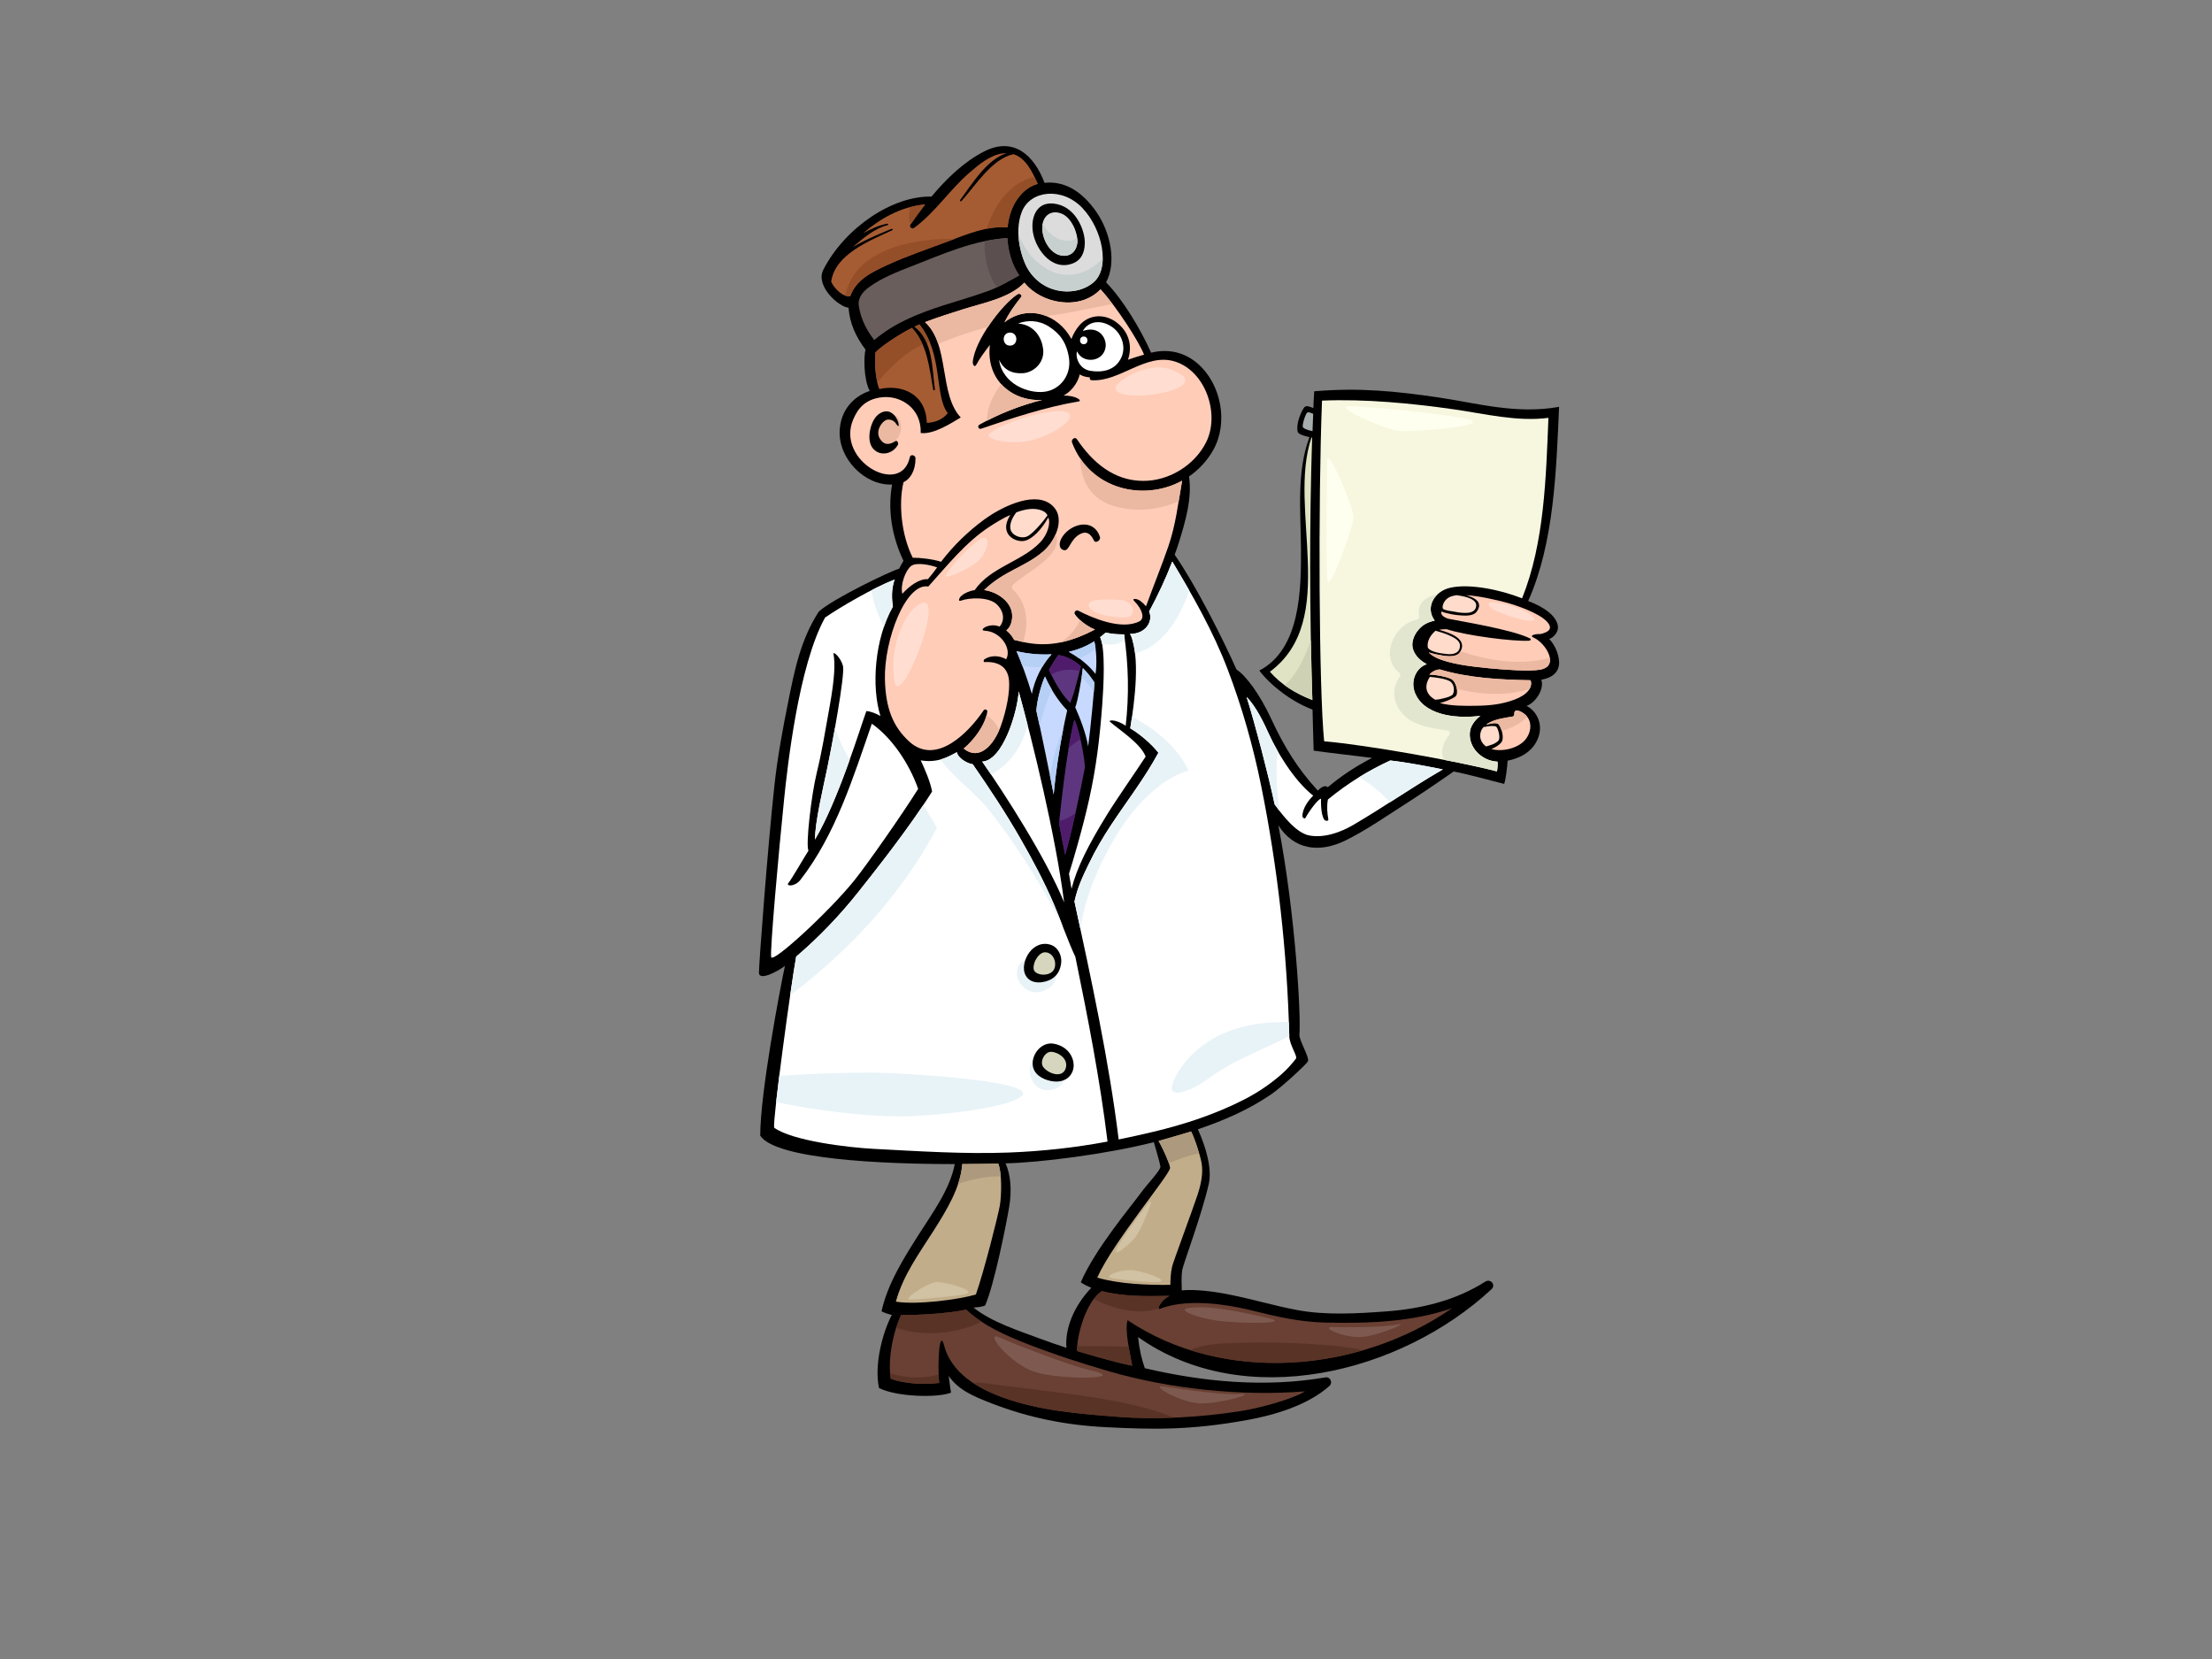 <?xml version="1.0" encoding="utf-8"?>
<!-- Generator: Adobe Illustrator 17.0.0, SVG Export Plug-In . SVG Version: 6.00 Build 0)  -->
<!DOCTYPE svg PUBLIC "-//W3C//DTD SVG 1.1//EN" "http://www.w3.org/Graphics/SVG/1.1/DTD/svg11.dtd">
<svg version="1.1" id="Layer_1" xmlns="http://www.w3.org/2000/svg" xmlns:xlink="http://www.w3.org/1999/xlink" x="0px" y="0px"
	 width="800px" height="600px" viewBox="0 0 800 600" enable-background="new 0 0 800 600" xml:space="preserve">
<rect x="0" y="0" width="800" height="600" fill="#808080" stroke="none"/>
<g>
	<path d="M283.874,349.33c-1.921,9.151-8.928,46.017-8.928,61.402c5.634,8.534,44.003,10.283,70.369,10.277
		c-1.826,9.292-8.116,17.719-13.074,25.528c-5.326,8.381-11.316,17.897-13.418,27.728c1.217,0.612,2.588,1.064,3.721,1.282
		c-3.266,6.184-6.465,17.913-4.638,26.444c6.251,3.2,21.026,3.657,26.053,1.676c-0.289-1.469-0.624-4.558-0.844-6.039
		c3.432,4.972,8.614,7.259,15.54,9.935c13.521,5.227,26.963,7.888,41.37,8.598c16.604,0.812,30.011,1.219,51.036-2.588
		c9.936-1.801,21.944-5.359,29.738-12.313c1.316-1.171,0.347-3.415-1.447-3.108c-21.681,3.706-43.798,1.712-65.312-3.319
		c-1.138-3.312-1.967-6.642-2.437-11.272c38.41,27.249,94.965,13.215,127.808-17.285c1.718-1.592-0.353-3.97-2.253-2.751
		c-10.654,6.811-23.177,9.819-35.682,10.749c-10.5,0.78-21.988,1.482-32.4-0.489c-8.722-1.653-15.633-3.827-24.567-5.612
		c-5.332-1.067-12.19-1.982-17.112-1.487c0-0.024,0.013-0.044,0.013-0.067c-0.01-2.295-0.27-4.389,0.19-7.434
		c0.277-1.834,7.135-20.123,9.579-31.051c1.233-5.516-1.049-13.284-3.95-19.717c9.257-3.113,18.235-7.012,26.348-12.52
		c4.081-2.774,12.605-10.743,13.423-11.975c0.818-1.235-3.232-7.756-3.048-9.749c0.611-6.551-1.373-43.27-7.611-75.675
		c5.563,8.716,14.655,10.253,24.486,5.363c7.059-3.512,13.509-7.983,20.125-12.224c6.426-4.122,11.874-7.784,18.793-12.612
		c5.452,1.027,12.858,3.156,18.258,4.477c0.559-1.33,1.137-6.337,1.257-8.395c3.218-0.626,9.165-2.519,11.23-8.774
		c1.522-4.612-0.752-9.231-4.392-11.027c3.444-1.25,6.499-6.26,5.348-9.474c3.543-0.587,6.837-2.587,6.395-6.912
		c-0.296-2.926-1.638-5.843-3.534-7.819c1.557-0.503,3.254-2.498,3.161-4.26c-0.202-3.789-4.658-7.17-10.778-9.477
		c9.417-20.995,10.167-47.532,11.178-70.224c-15.459,2.812-30.009-1.397-43.696-3.409c-15.059-2.212-28.552-3.618-44.859-2.212
		c-0.17,2.129-0.253,4.867-0.304,6.078c-0.646-0.27-1.301-0.529-2.007-0.665c-0.631-0.122-1.124,0.086-1.46,0.611
		c-1.259,1.945-2.865,6.001-2.201,8.626c0.277,1.093,3.417,1.718,4.251,1.912c-4.741,12.615-3.156,27.035-3.074,40.206
		c0.087,14.521-0.058,36.447-15.061,44.231c4.16,5.495,11.723,11.284,19.241,14.118c0.147,4.432,0.227,10.409,0.411,14.84
		c3.473,0.563,14.624,1.783,21.14,2.634c-5.962,3.03-11.417,6.702-16.038,10.611c-0.978-1.008-2.655,0.181-3.606,1.21
		c-7.218-7.82-12.155-15.821-16.726-25.698c-4.357-9.413-9.287-15.854-12.685-18.119c-4.99-11.149-14.332-29.84-22.351-41.494
		c0.519-1.457,1.051-2.911,1.507-4.385c2.286-7.373,4.874-16.039,3.675-23.917c3.457-2.379,6.494-5.55,8.765-9.572
		c5.526-9.79,2.919-23.777-5.562-31.184c-4.782-4.179-10.667-5.526-16.862-4.005c-0.013,0.003-0.027,0.006-0.04,0.009
		c-3.964-8.879-10.365-19.392-16.299-25.448c3.844-7.084,1.671-18.017-3.51-25.48c-5.421-7.815-11.886-11.263-18.739-10.512
		c-3.822-10.081-11.219-16.738-21.792-11.378c-7.175,3.635-13.602,9.761-19.09,16.347c-14.096-0.325-31.322,11.253-39.1,26.413
		c-3.046,5.943,5.565,13.497,9.094,13.782c0.411,5.451,2.487,10.344,6.143,15.165c-0.612,2.185-0.771,10.671,1.521,14.93
		c-5.941,1.982-10.513,7.007-10.87,14.326c-0.497,10.151,9.042,19.954,18.958,19.527c-1.706,9.594,0.083,19.069,4.12,27.609
		c-0.544,0.879-1.081,1.828-1.583,2.849c-2.72,0.62-24.312,11.038-29.057,15.522c-6.705,10.359-8.835,21.632-11.054,32.625
		c-2.029,10.059-3.891,20.147-4.998,30.353c-2.461,22.699-5.58,64.367-5.58,67.581C274.485,354.988,281.568,351.168,283.874,349.33z
		 M363.683,420.741c12.267-0.255,36.875-3.361,53.614-7.668c0.468,1.666,2.194,7.405,2.378,8.784
		c0.184,1.383-4.371,5.829-7.314,9.901c-2.941,4.076-16.37,20.018-21.478,31.995c1.066,0.762,2.283,1.371,3.807,1.982
		c-6.396,6.703-9.598,14.927-8.993,21.726c-3.229-1.06-6.451-2.155-9.641-3.35c-7.452-2.8-17.378-5.918-23.958-11.202
		c1.459-0.168,2.83-0.168,4.201-0.777c3.347-7.661,7.719-29.865,8.684-35.648C365.949,430.703,365.59,425.055,363.683,420.741z"/>
	<path fill="#E0E3C4" d="M459.274,242.949c4.248,4.827,9.466,7.932,15.363,10.24c-1.008-31.619-1.091-63.273-0.083-94.891
		c-0.083-0.015-0.16-0.036-0.243-0.055C465.515,184.142,484.634,224.062,459.274,242.949z"/>
	<path fill="#CFD1B5" d="M469.888,241.117c1.73-3.077,3.14-6.319,4.219-9.662c0.132,7.246,0.299,14.492,0.531,21.734
		c-3.639-1.425-7.017-3.156-10.071-5.406C466.775,246.021,468.568,243.459,469.888,241.117z"/>
	<path fill="#A6ADAD" d="M472.802,149.209c-0.632,0.345-1.96,4.544-1.611,5.245c0.35,0.7,2.169,1.189,3.5,1.469
		c0.062-1.758,0.173-4.526,0.243-6.281C474.439,149.572,473.43,148.859,472.802,149.209z"/>
	<path fill="#FFCCB8" d="M348.529,270.726c6.094,4.874,11.257-2.129,13.407-8.075c2.145-5.947,3.372-12.674,2.981-16.648
		c-0.498-5.123-4.204-6.814-8.848-6.551c-0.467,0.027-0.369-0.798-0.028-1.017c2.379-1.553,5.433-1.379,7.858-0.007
		c2.151-3.961-2.115-10.055-7.68-10.304c-2.661-0.119,1.601-3.106,5.296-1.496c1.484-1.61,2.095-4.804-0.802-7.852
		c-2.894-3.049-10.128-2.668-13.249-1.525c-1.008,0.366-0.675-1.015,0.313-1.823c1.392-1.14,3.03-1.763,4.736-2.019
		c5.768-8.346,17.07-10.285,23.743-17.333c2.742-2.897,3.808-7.161,2.855-8.909c-2.4,4.336-5.75,7.842-8.645,8.451
		c-1.936,0.406-5.176-0.609-6.244-3.199c-0.875-2.123,0.049-4.207,1.125-6.193c-2.886,1.331-5.565,3.011-7.502,4.28
		c-8.615,5.63-15.267,14.034-22.112,21.614c-8.223-1.42-15.999,19.453-15.692,33.47c0.236,10.821,3.088,17.293,8.65,22.474
		c9.978,9.29,22.02-3.659,27.058-11.161c0.391-0.587,1.416-0.27,1.322,0.464C356.436,262.189,352.179,267.7,348.529,270.726z"/>
	<path fill="#FFFFFF" d="M407.123,262.46c1.278-11.233,1.02-21.838-0.571-33.048c-2.127,0.053-4.428-0.123-6.693-0.603
		c-0.636,0.592-1.312,1.095-1.979,1.617c1.989,4.346,1.245,17.9,0.769,24.305c-0.915,12.249-2.133,22.547-4.755,34.38
		c-2.431,10.972-6.214,23.51-7.277,26.874c0.253,1.17,0.657,4.302,0.91,5.473c1.982-7.771,6.096-15.845,12.717-26.617
		c3.81-6.196,10.13-15.122,14.097-21.22c-1.909-4.916-9.956-9.902-12.949-12.645C400.864,260.491,403.221,259.91,407.123,262.46z"/>
	<path fill="#C7D9FF" d="M380.325,236.634c-4.182,0.24-8.464-0.157-12.671-1.106c1.596,3.66,4.079,10.38,5.523,15.449
		C374.21,245.731,376.88,240.307,380.325,236.634z"/>
	<path fill="#C7D9FF" d="M374.81,257.037c1.445,6.224,5.273,24.972,6.265,30.294c0.817-9.14,2.646-20.717,4.899-30.417
		c-3.362-3.449-6.214-8.125-8.043-12.24C376.865,246.809,375.04,252.946,374.81,257.037z"/>
	<path fill="#5E3680" d="M379.358,242.343c2.112,4.294,4.327,8.524,7.711,11.875c0.491-1.416,1.088-2.824,1.47-4.219
		c0.815-2.981,1.635-6.026,2.373-9.025c-2.232-1.997-4.828-3.506-7.846-4.026c-0.11-0.019-0.191-0.067-0.274-0.107
		C381.507,238.622,380.387,240.448,379.358,242.343z"/>
	<path fill="#C7D9FF" d="M388.873,255.819c1.703,3.786,3.835,9.271,4.677,14.087c0.824-5.797,2.261-21.184,2.275-23.043
		c-1.204-1.878-2.613-3.682-4.216-5.248C391.364,244.675,389.669,254.184,388.873,255.819z"/>
	<path fill="#C7D9FF" d="M396.211,243.763c0.578-3.74,0.305-8.685-0.445-11.844c-2.868,1.835-5.976,3.064-9.204,3.836
		C390.145,237.657,393.816,240.611,396.211,243.763z"/>
	<path fill="#B5CFF5" d="M369.783,240.857c-0.768-2.05-1.514-3.918-2.13-5.329c4.207,0.949,8.489,1.346,12.671,1.106
		c-1.244,1.328-2.381,2.886-3.381,4.578C374.54,241.317,372.149,241.186,369.783,240.857z"/>
	<path fill="#B5CFF5" d="M376.049,262.663c-0.489-2.287-0.922-4.266-1.239-5.625c0.23-4.091,2.055-10.228,3.12-12.363
		c0.664,1.491,1.5,3.055,2.41,4.61C378.601,253.649,376.969,258.032,376.049,262.663z"/>
	<path fill="#B5CFF5" d="M384.601,263.332c-1.61,8.109-2.883,16.804-3.527,23.999c-0.273-1.46-0.764-3.949-1.354-6.891
		C380.76,274.578,382.323,268.876,384.601,263.332z"/>
	<path fill="#B5CFF5" d="M391.181,244.952c0.207-1.37,0.366-2.562,0.428-3.337c1.602,1.565,3.012,3.37,4.216,5.248
		c-0.003,0.455-0.093,1.734-0.239,3.476C394.429,248.318,392.936,246.507,391.181,244.952z"/>
	<path fill="#B5CFF5" d="M390.356,238.151c-1.235-0.906-2.52-1.721-3.793-2.395c3.228-0.772,6.336-2.001,9.204-3.836
		c0.187,0.786,0.344,1.684,0.467,2.646C394.623,235.992,392.55,237.187,390.356,238.151z"/>
	<path fill="#5E3680" d="M392.404,277.429c-0.698-7.949-2.929-15.243-3.81-17.215c-2.963,11.063-5.228,34.634-5.589,37.471
		c0.715,3.819,1.435,7.637,2.204,11.447C387.222,302.871,391.032,284.743,392.404,277.429z"/>
	<path fill="#4F1C6B" d="M380.166,243.941c-0.267-0.532-0.546-1.06-0.808-1.598c1.029-1.894,2.149-3.721,3.435-5.501
		c0.083,0.04,0.165,0.087,0.274,0.107c3.018,0.52,5.614,2.029,7.846,4.026c-0.139,0.565-0.289,1.132-0.434,1.697
		C386.934,241.75,383.297,242.26,380.166,243.941z"/>
	<path fill="#4F1C6B" d="M386.472,270.646c0.648-3.925,1.362-7.591,2.123-10.431c0.482,1.078,1.367,3.753,2.183,7.25
		C389.228,268.234,387.787,269.328,386.472,270.646z"/>
	<path fill="#4F1C6B" d="M388.953,294.098c-1.348,6.079-2.757,11.975-3.743,15.034c-0.769-3.81-1.49-7.628-2.204-11.447
		c0.021-0.176,0.055-0.455,0.092-0.784C385.173,296.393,387.143,295.444,388.953,294.098z"/>
	<path fill="#FFFFFF" d="M368.423,250.042c-0.394,7.124-5.572,24.951-13.192,25.405c8.077,11.58,23.005,34.738,29.631,50.905
		C381.742,301.958,373.36,267.832,368.423,250.042z"/>
	<path fill="#FFDBCC" d="M378.833,186.389c-0.314-0.654-0.832-1.204-1.623-1.576c-2.791-1.327-6.273-0.772-9.656,0.492
		c-0.943,1.239-2.572,3.759-2.117,6.047c0.458,2.286,3.881,3.7,6.131,2.61C373.817,192.875,377.824,187.895,378.833,186.389z"/>
	<path fill="#FFCCB8" d="M326.341,214.756c2.668-3.005,6.371-5.537,9.237-5.276c1.072-1.218,2.477-3.04,3.353-4.265
		c-2.029-0.784-7.473-2.053-9.45-0.495C327.509,206.283,325.524,211.462,326.341,214.756z"/>
	<path fill="#695E5C" d="M310.592,110.605c0.76,5.335,3.506,9.752,5.608,12.375c7.152-6.121,15.747-9.546,24.75-12.456
		c5.482-1.771,11.035-3.313,16.451-5.298c4.01-1.465,7.529-3.633,11.22-5.614c-0.004-0.004-0.009-0.01-0.012-0.016
		c-2.535-3.777-4.036-8.621-4.28-13.497c-12.09,0.729-23.405,5.792-34.622,10.185c-5.365,2.101-10.798,4.164-15.466,7.612
		C312.254,105.363,310.16,107.575,310.592,110.605z"/>
	<path fill="#5C4F4F" d="M356.104,87.25c2.707-0.566,5.443-0.984,8.226-1.152c0.243,4.875,1.745,9.72,4.28,13.497
		c0.003,0.006,0.007,0.012,0.012,0.016c-2.682,1.439-5.277,2.971-8.031,4.266C357.201,99.371,355.947,92.929,356.104,87.25z"/>
	<path fill="#A65C33" d="M337.506,140.942c-1.362-7.63-2.108-16.511-7.702-22.347c-5.328,2.693-11.284,6.845-13.177,8.853
		c-0.551,4.947,0.449,11.233,1.386,13.269c8.203-1.849,16.887,1.774,17.189,12.24c2.966-0.147,5.704-1.214,7.578-3.525
		c-4.916-6.374-1.567-21.304-10.259-32.108c-0.566,0.236-1.164,0.519-1.761,0.803c6.648,5.022,6.334,15.191,7.372,22.673
		C338.191,141.202,337.58,141.357,337.506,140.942z"/>
	<path fill="#A65C33" d="M366.476,55.751c-7.917,1.846-13.679,11.393-18.767,16.986c-0.234,0.259-0.697-0.105-0.483-0.388
		c4.054-5.39,9.594-14.721,16.853-16.957c-0.418-0.005-0.852,0.02-1.306,0.074c-4.653,0.557-8.875,4.14-12.281,7.095
		c-7.1,6.164-12.329,14.341-19.941,19.893c-0.701,0.517-1.816-0.418-1.299-1.18c1.632-2.401,3.414-4.88,5.329-7.332
		c-8.758,0.728-16.514,5.311-22.446,10.424c2.803-1.604,5.777-2.861,8.73-3.481c0.351-0.073,0.498,0.457,0.142,0.544
		c-4.766,1.183-8.879,4.79-12.585,7.908c5.381-3.11,11.37-5.436,14.02-6.571c0.328-0.141,0.612,0.334,0.277,0.489
		c-8.229,3.816-20.717,8.676-22.115,18.632c1.255,2.763,4.486,5.682,6.9,5.224c2.213-6.054,7.726-8.653,13.381-11.265
		c7.296-3.371,15.009-5.918,22.522-8.756c6.241-2.36,13.998-5.544,21.002-4.85c0.396-4.212,1.8-8.24,4.416-11.397
		c1.936-2.328,4.149-3.69,6.469-4.331C373.352,62.106,370.989,57.106,366.476,55.751z"/>
	<path fill="#944F29" d="M335.141,123.96c-0.97-2.276-2.345-4.296-4.38-5.833c0.597-0.285,1.195-0.568,1.761-0.803
		c1.585,1.97,2.762,4.078,3.669,6.245C335.836,123.691,335.487,123.823,335.141,123.96z"/>
	<path fill="#944F29" d="M317.3,138.373c-0.637-2.861-1.079-7.258-0.673-10.925c1.893-2.007,7.849-6.159,13.177-8.853
		c1.682,1.757,2.895,3.811,3.85,6.001C327.3,127.534,321.888,132.824,317.3,138.373z"/>
	<path fill="#944F29" d="M374.116,63.956c0.412,0.855,0.809,1.715,1.178,2.557c-2.32,0.642-4.533,2.004-6.469,4.331
		c-2.616,3.156-4.02,7.185-4.416,11.397c-2.474-0.246-5.037,0.007-7.599,0.523C359.604,74.029,365.373,65.933,374.116,63.956z"/>
	<path fill="#944F29" d="M345.265,86.387c-0.627,0.239-1.257,0.476-1.857,0.704c-7.513,2.839-15.225,5.385-22.522,8.756
		c-5.655,2.612-11.168,5.21-13.381,11.265c-0.563,0.107-1.171,0.016-1.786-0.199C308.685,90.789,329.263,86.023,345.265,86.387z"/>
	<path fill="#944F29" d="M329.175,74.923c1.754-0.468,3.552-0.824,5.406-0.98c-1.838,2.357-3.547,4.732-5.127,7.046
		C328.405,79.792,328.692,77.088,329.175,74.923z"/>
	<path fill="#DCDCDC" d="M391.491,75.262c-7.314-7.767-18.897-6.465-21.94,1.337c-3.046,7.803,0.139,17.406,2.327,20.918
		c6.058,9.723,18.409,9.616,23.962,4.269C401.393,96.439,398.802,83.031,391.491,75.262z"/>
	<path fill="#C7CFCF" d="M376.499,95.889c7.948,5.892,16.21,3.93,22.316-2.356c-0.053,3.365-0.981,6.333-2.974,8.252
		c-5.553,5.347-17.904,5.454-23.962-4.269c-1.478-2.369-3.398-7.51-3.564-13C369.984,89.041,372.775,93.128,376.499,95.889z"/>
	<path fill="#FFCCB8" d="M427.522,173.86c-14.047,7.671-33.416,3.132-39.81-13.832c-0.394-1.051,1.051-2.243,1.776-1.17
		c5.642,8.405,13.407,15.05,23.977,15.067c9.33,0.012,18.528-5.621,22.714-13.917c5.126-10.141-0.077-25.725-11.222-29.249
		c-10.532-3.334-19.975,7.464-30.2,6.749c-0.553-0.039-0.757-0.596-0.553-1.011c-1.039-0.104-2.563-0.298-3.699-1.109
		c-0.692,3.249-3.343,6.438-5.872,7.667c4.724,0,6.853,1.905,5.486,2.132c-11.884,1.982-24.042,6.004-35.261,9.859
		c-0.99,0.34-1.487-0.977-0.609-1.47c6.96-3.924,14.738-6.955,22.682-8.939c-10.122,0.703-20.48-6.611-18.925-19.916
		c-2.166,2.793-4.071,5.572-4.72,6.857c-0.949,1.877-1.527-0.044-1.469-0.664c0.67-7.816,10.726-21.072,16.239-24.526
		c0.688-0.431,1.804,0.332,1.261,1.018c-2.656,3.35-4.336,5.787-6.057,9.176c8.577-6.74,19.545-2.78,24.226,6.03
		c0.665-1.782,1.628-3.446,2.782-4.815c3.599-4.265,9.486-4.48,13.865-0.946c4.572,3.684,5.331,8.833,3.801,13.255
		c1.961-0.701,3.913-1.299,5.832-1.84c-1.862-4.714-9.632-16.9-15.74-23.636c-7.603,7.953-21.539,5.171-27.559-2.406
		c-5.281,5.609-15.209,7.41-22.04,9.595c-4.626,1.478-9.337,2.928-13.888,4.69c8.959,7.959,4.999,26.088,12.919,34.468
		c-3.359,2.018-9.782,6.224-14.469,5.634c0.304-9.01-7.274-13.58-13.767-12.96c-6.497,0.621-9.091,4.37-10.652,8.051
		c-6.358,14.963,17.367,28.168,20.491,13.633c0.264-1.232,2.053-0.703,2.047,0.422c-0.012,4.68-2.041,7.563-4.348,8.656
		c-1.847,7.64-0.809,19.054,3.332,27.295c2.413-0.034,7.157,0.452,10.252,1.471c4.453-5.887,9.877-11.096,15.793-15.421
		c5.231-3.82,17.019-10.113,23.546-5.627c6.247,4.293,2.262,13.186-2.212,17.14c-6.549,5.787-14.164,7.007-21.548,14.126
		c2.415,0.344,4.788,1.337,6.681,2.871c1.825,1.473,3.227,3.482,3.435,5.875c0.176,2.023-0.403,4.592-2.093,5.845
		c1.103,0.867,2.007,1.927,2.708,3.212c0.04,0.07,0.058,0.148,0.092,0.215c1.963,0.52,3.943,0.968,5.958,1.259
		c8.59,1.236,16.02-1.217,23.315-5.004c-3.055-1.18-5.9-3.565-7.241-5.498c-0.522-0.753,0.372-1.737,1.199-1.309
		c4.803,2.498,15.528,7.2,22.093,3.861c2.181-1.11,0.898-4.579-1.843-7.324c-1.11-1.109,0.989-0.935,2.068-0.153
		c0.886,0.646,1.592,1.334,2.167,2.035c2.634-7.216,5.541-14.335,8.055-21.594C425.258,189.791,426.097,181.889,427.522,173.86z"/>
	<path fill="#FFFFFF" d="M399.87,125.385c-0.428,3.337-3.143,4.791-5.446,4.751c-1.866-0.03-3.756-0.76-4.914-3.076
		c-0.62,2.224,0.774,6.396,4.856,7.062c4.048,0.655,9.123,0.043,11.293-5.082c1.631-3.854-0.055-8.749-3.961-11.122
		c-4.265-2.588-8.337-1.362-10.071,1.785C397.601,117.606,400.248,122.442,399.87,125.385z"/>
	<path fill="#FFFFFF" d="M391.948,121.708c-1.797,0-1.797,2.787,0,2.787C393.743,124.495,393.743,121.708,391.948,121.708z"/>
	<path fill="#FFFFFF" d="M369.858,134.984c-3.85,0.215-6.859-1.22-8.533-4.877c1.218,8.836,10.669,12.338,16.456,11.579
		c5.787-0.762,9.738-6.183,8.835-12.188c-0.904-6.004-3.652-9.099-7.314-11.426c-3.66-2.326-7.753-2.376-11.122-1.067
		c6.25,0.458,8.712,5.595,9.106,9.401C377.781,131.174,373.855,134.757,369.858,134.984z"/>
	<path fill="#FFFFFF" d="M365.289,120.282c-3.045,0-3.045,4.718,0,4.718C368.329,125,368.329,120.282,365.289,120.282z"/>
	<path fill="#FFCCB8" d="M556.935,242.208c7.418-1.275,1.949-9.766-2.232-11.58c-2.007-0.872,0.867-1.419,2.41-1.309
		c2.615-0.614,4.939-1.791,2.283-4.58c-2.856-3.003-10.747-5.783-14.64-6.819c-3.534-0.94-9.689-2.384-14.539-2.668
		c3.135,0.843,6.309,2.609,3.848,5.959c-1.161,1.576-3.778,1.477-5.48,1.38c-2.172-0.128-4.984-0.562-7.271-1.427
		c-0.461,1.301,1.238,2.339,2.839,2.677c4.09,0.863,22.572,3.781,29.182,7.04c0.526,0.258,0.245,0.812-0.351,0.845
		c-5.624,0.323-22.593-1.807-29.772-4.165c-1.005-0.028-1.921,0.052-2.751,0.213c4.124,1.128,10.454,3.363,7.631,8.005
		c-1.218,2.001-4.459,1.595-6.341,1.308c-1.562-0.236-3.344-0.608-5.055-1.146c0.688,0.714,1.598,1.385,2.802,1.951
		c4.708,2.212,12.392,3.157,18.945,3.79C544.698,242.286,553.122,242.865,556.935,242.208z"/>
	<path fill="#FFDBCC" d="M526.885,215.261c-0.716,0.076-1.349,0.222-1.895,0.393c-3.071,0.959-3.78,4.328-2.897,4.683
		c1.379,0.638,2.606,0.611,4.293,0.959c1.442,0.292,2.905,0.427,4.38,0.339c1.516-0.089,3.12-0.803,3.135-2.698
		C533.917,216.166,528.314,215.493,526.885,215.261z"/>
	<path fill="#FFDBCC" d="M519.178,228.106c-2.047,1.804-3.223,4.029-2.756,6.236c1.193,1.413,4.185,1.957,7.148,2.23
		c2.17,0.202,4.686-0.492,4.42-3.389c-0.154-1.708-2.528-2.787-3.822-3.384C522.581,229.068,520.857,228.615,519.178,228.106z"/>
	<path fill="#FFDBCC" d="M517.131,244.801c-1.721,2.484-2.17,6.012,1.939,8.258c1.422,0.019,5.784-1.018,6.345-1.908
		c0.563-0.89,0.709-3.252-0.707-4.523C523.422,245.473,518.743,244.925,517.131,244.801z"/>
	<path fill="#FFCCB8" d="M553.535,246.016c-10.789-0.179-22.479-0.793-32.757-3.897c-0.007-0.003-0.018-0.005-0.024-0.007
		c-1.519,0.07-2.846,0.799-3.804,1.862c2.725,0.089,6.422,0.835,7.954,1.64c1.926,1.016,2.659,5.319,1.5,6.247
		c-1.158,0.927-4.005,2.044-5.657,2.403c3.959,1.112,9.21,1.05,13.297,0.987c4.657-0.067,9.114-0.497,13.75-2.238
		C552.306,251.314,554.491,248.6,553.535,246.016z"/>
	<path fill="#FFDBCC" d="M535.533,264.692c-0.661,2.261,0.311,4.134,1.939,5.279c1.546-0.498,3.145-0.826,4.391-2.038
		c1.035-1.008-0.187-4.812-0.75-5.139c-0.563-0.329-2.754-0.302-4.17,0.117c-0.114,0.034-0.203-0.016-0.271-0.09
		C536.163,263.36,535.743,263.972,535.533,264.692z"/>
	<path fill="#FFCCB8" d="M551.622,267.556c1.88-2.215,2.544-5.474,0.99-7.94c-0.895-1.427-2.92-2.698-4.091-2.634
		c-1.515,0.082-0.255,1.969-1.515,2.178c-2.708,0.452-5.568,0.809-8.061,2.016c-0.525,0.253-1.03,0.584-1.506,0.953
		c1.432-0.374,3.461-0.867,4.343-0.335c0.886,0.529,2.585,4.944,1.165,6.731c-0.759,0.949-2.124,1.786-3.556,2.365
		c0.019,0.007,0.04,0.019,0.061,0.024C543.158,271.963,548.895,270.773,551.622,267.556z"/>
	<path fill="#F7F7E0" d="M541.378,278.987c0.242-0.886,0.345-2.742,0.234-3.513c-0.78-0.059-1.543-0.173-2.281-0.363
		c-4.767-1.244-8.475-5.799-7.648-10.826c0.347-2.118,2.053-4.093,3.715-5.403c-7.416,0.98-18.982,0.344-23.103-7.126
		c-2.779-5.045-0.121-10.359,3.734-11.545c-2.234-1.207-4.152-2.877-4.967-5.345c-1.112-3.381,1.45-7.49,4.305-9.121
		c1.076-0.615,2.271-1.015,3.518-1.304c-3.571-4.787-0.117-10.624,5.682-11.897c7.05-1.549,18.165,0.774,25.909,3.851
		c8.106-20.088,8.651-43.783,9.54-65.272c-11.419,1.47-22.968-1.481-34.232-3.086c-15.258-2.176-32.228-3.814-47.66-3.147
		c-1.426,36.543-1.124,104.301,0.774,123.207C494.431,269.429,527.356,275.318,541.378,278.987z"/>
	<path fill="#E3E6CF" d="M524.035,265.952c0.452-0.528,0.383-1.622-0.463-1.751c-4.582-0.689-9.878-1.293-13.823-3.933
		c-5.28-3.537-7.471-10.172-3.447-15.593c0.255-0.341,0.172-1.002-0.163-1.267c-7.382-5.832-1.924-17.756,6.333-19.317
		c0.593-0.111,0.833-0.765,0.732-1.287c-0.892-4.641,2.68-7.265,6.632-7.778c-2.565,2.461-3.369,6.177-0.953,9.413
		c-1.247,0.289-2.441,0.689-3.518,1.304c-2.855,1.631-5.417,5.74-4.305,9.121c0.815,2.468,2.734,4.139,4.967,5.345
		c-3.856,1.186-6.513,6.5-3.734,11.545c4.121,7.47,15.686,8.106,23.103,7.126c-1.662,1.31-3.368,3.285-3.715,5.403
		c-0.827,5.027,2.88,9.582,7.648,10.826c0.738,0.19,1.502,0.304,2.281,0.363c0.111,0.771,0.007,2.627-0.234,3.513
		c-4.692-1.227-11.516-2.704-19.083-4.176C520.739,271.971,521.89,268.435,524.035,265.952z"/>
	<path fill="#FFFFFF" d="M473.508,302.156c5.44,1.02,11.391-1.168,15.851-3.771c11.266-6.58,21.161-13.587,32.471-20.129
		c-5.737-1.118-13.223-2.588-19.028-3.218c-8.255,3.853-15.282,8.146-22.541,14.105c-0.468,2.332-0.258,4.99,0.156,7.224
		c0.114,0.626-1.057,0.609-1.398,0.172c-1.54-1.986-1.23-7.63-1.256-7.652c-1.05-0.071-4.618,4.966-5.657,6.966
		c-0.218,0.411-1.027-0.108-1.051-0.559c-0.16-2.784,2.301-6.057,3.888-7.526c-7.41-5.861-13.503-16.757-15.836-21.905
		c-2.45-5.412-5.033-10.498-8.269-13.835c3.063,9.675,8.112,29.164,10.145,38.875C463.777,294.765,468.743,301.265,473.508,302.156z
		"/>
	<path fill="#FFFFFF" d="M450.065,397.607c4.785-2.456,9.25-5.461,13.303-8.995c1.967-1.72,3.73-3.67,5.331-5.732
		c0.681-0.87-2.327-4.93-2.407-8.101c-0.757-30.26-4.182-61.025-10.211-90.747c-2.889-14.246-6.875-28.273-12.047-41.862
		c-5.267-13.833-12.493-26.46-20.065-39.093c-2.363,6.207-5.218,12.24-8.358,18.074c1.525,3.583-1.269,8.138-6.905,8.111
		c3.807,7.944,1.674,24.397,0.062,34.139c3.445,2.049,7.705,5.649,10.181,8.844c-4.91,9.114-11.287,17.341-16.998,25.947
		c-3.009,4.535-5.752,9.219-8.112,14.118c-2.459,5.102-4.026,8.387-5.245,13.718c6.024,27.799,12.526,57.829,15.987,86.071
		c4.223-0.854,8.418-1.788,12.56-2.772C428.493,406.621,439.668,402.942,450.065,397.607z"/>
	<path fill="#C2AD8A" d="M433.103,432.16c1.96-5.882,1.912-9.542,1.349-12.13c-0.76-3.503-2.588-8.681-3.656-10.817
		c-3.652,1.067-9.25,2.762-11.782,3.433c0.981,1.568,3.86,7.538,4.165,9.668c0.304,2.132-20.458,26.614-26.359,39.762
		c8.08,2.323,18.083,2.719,26.451,2.613c0.059-1.85,0.059-4.136,0.67-6.725C424.33,456.309,431.14,438.04,433.103,432.16z"/>
	<path fill="#694033" d="M525.18,473.116c-14.587,5.068-30.587,5.566-46.072,5.199c-8.946-0.212-17.287-2.109-25.938-4.26
		c-13.235-3.294-25.537-3.9-33.645-0.704c-1.349,0.532,0.151-3.046,3.47-4.686c-8.201,0.111-16.518,0.379-24.452-1.718
		c-5.833,3.661-9.185,16.308-9.011,21.662c0,0.036,13.995,4.241,19.936,5.31c-0.78-4.669-2.741-12.492-1.675-16.453
		C442.606,500.79,491.57,496.435,525.18,473.116z"/>
	<path fill="#694033" d="M322.173,498.638c5.337,1.983,12.339,2.135,17.519,1.525c-0.454-3.962-0.271-9.209,0.018-12.262
		c0.292-3.058,0.98-4.205,1.677-1.479c2.618,10.277,12.453,15.79,21.401,19.028c13.14,4.749,27.182,5.835,41.315,6.951
		c14.357,1.134,30.136,0.193,44.366-2.025c7.907-1.238,19.502-4.577,23.46-7.167c-22.565,1.838-48.799-0.855-70.737-7.23
		c-9.963-2.897-19.833-6.09-29.499-9.856c-7.814-3.043-16.199-6.706-22.247-12.468c-7.467,1.524-17.802,2.01-23.531,1.93
		C322.979,481.638,320.953,491.982,322.173,498.638z"/>
	<path fill="#593326" d="M419.077,473.187c-7.456,2.49-15.867,0.287-23.54-3.346c0.909-1.211,1.915-2.209,3.006-2.895
		c7.934,2.098,16.251,1.829,24.452,1.718C420.345,469.973,418.887,472.485,419.077,473.187z"/>
	<path fill="#593326" d="M449.799,485.645c8.055-0.216,16.177-0.049,24.222,0.43c6.3,0.375,12.751,0.983,19.038,2.243
		c-20.396,5.955-42.568,6.325-62.621-0.037C436.118,485.689,444.203,485.798,449.799,485.645z"/>
	<path fill="#593326" d="M408.206,487.05c0.428,2.496,0.941,4.95,1.261,6.868c-5.941-1.069-19.936-5.274-19.936-5.31
		c-0.016-0.513,0.003-1.107,0.055-1.746C395.792,486.822,401.997,486.97,408.206,487.05z"/>
	<path fill="#593326" d="M324.134,480.171c0.537-1.674,1.13-3.246,1.779-4.586c5.729,0.08,16.064-0.406,23.531-1.93
		c1.678,1.599,3.55,3.024,5.528,4.331C345.867,482.501,333.747,483.509,324.134,480.171z"/>
	<path fill="#593326" d="M360.488,500.864c3.738,0.468,7.486,0.883,11.224,1.362c8.547,1.093,17.132,2.099,25.635,3.482
		c9.251,1.5,18.576,3.515,27.277,6.994c-6.948,0.285-13.887,0.221-20.522-0.302c-14.133-1.116-28.175-2.201-41.315-6.951
		c-3.685-1.336-7.516-3.064-10.935-5.343C354.703,499.882,357.652,500.512,360.488,500.864z"/>
	<path fill="#593326" d="M339.462,497.049c0.041,1.081,0.119,2.139,0.23,3.115c-5.18,0.609-12.182,0.458-17.519-1.525
		c-0.116-0.623-0.196-1.282-0.255-1.966C327.65,498.432,333.981,498.856,339.462,497.049z"/>
	<path fill="#C2AD8A" d="M337.711,444.996c-5.363,8.46-11.011,16.016-13.712,25.765c7.702,1.244,22.852-0.763,28.946-2.588
		c2.895-8.227,8.073-28.642,8.685-32.296c0.608-3.657,0.76-11.886-0.605-15.065c-3.317,0.082-7.816,0.17-13.018,0.193
		C347.463,429.322,342.376,437.64,337.711,444.996z"/>
	<path fill="#AD997D" d="M425.602,419.517c-0.969,0.36-1.927,0.741-2.888,1.128c-0.919-2.67-2.911-6.74-3.7-7.999
		c2.532-0.672,8.129-2.366,11.782-3.433c0.792,1.586,2,4.84,2.883,7.848C430.858,417.704,428.113,418.584,425.602,419.517z"/>
	<path fill="#AD997D" d="M346.494,428.168c0.793-2.375,1.355-4.769,1.514-7.164c5.202-0.022,9.701-0.111,13.018-0.193
		c0.466,1.085,0.744,2.775,0.9,4.652C356.764,425.353,351.5,426.482,346.494,428.168z"/>
	<path fill="#FFFFFF" d="M279.973,407.837c6.542,4.745,26.508,7.163,36.002,7.661c16.257,0.854,32.857,1.94,48.862,1.333
		c11.874-0.452,23.906-1.748,35.718-3.967c-2.739-22.446-7.078-44.63-11.625-66.767c-2.932-6.282-5.11-12.895-7.855-19.263
		c-3.497-8.121-7.667-15.943-12.065-23.604c-5.285-9.22-11.162-18.088-17.204-26.835c-1.712-0.19-5.259-2.013-5.75-4.349
		c-2.71,1.429-6.669,4.014-13.066,2.948c1.641,3.484,3.506,7.919,4.114,11.27c-8.536,13.559-21.604,29.951-26.607,36.257
		c-6.767,8.536-14.292,16.411-22.551,23.456C286.216,355.278,279.455,404.582,279.973,407.837z"/>
	<path fill="#FFFFFF" d="M278.903,346.139c0.458,2.438,21.036-16.5,30.086-27.738c4.523-5.617,17.449-24.06,23.073-33.103
		c-3.189-9.087-9.511-18.497-16.748-23.562c-6.754,19.465-13.123,40.119-25.808,56.445c-2.071,2.665-5.419,2.363-4.354,1.143
		c1.064-1.221,5.454-8.872,7.244-11.675c-1.064-1.969,1.018-20.04,2.98-28.103c1.961-8.058,2.888-14.102,4.712-24.257
		c1.823-10.159,1.972-15.491,1.364-18.69c-0.259-1.356,2.565,1.11,3.412,4.211c0.851,3.101-4.088,29.484-5.657,36.936
		c-1.567,7.452-4.459,19.64-4.459,25.887c8.487-14.256,16.456-40.679,18.588-46.468c1.828,0.153,3.503,0.916,5.087,1.788
		c-3.328-10.552-2.127-27.957,4.509-39.57c-0.457-2.895-0.584-6.316,0.615-9.781c-7.317,2.771-19.855,10.056-25.142,13.743
		c-9.598,17.213-13.629,54.127-14.806,65.529C281.557,308.76,278.449,343.702,278.903,346.139z"/>
	<path fill="#EBB8A1" d="M356.795,258.633c2.225,1.466,3.713,3.307,4.581,5.415c-2.403,5.563-7.225,11.174-12.846,6.678
		C351.865,267.961,355.673,263.124,356.795,258.633z"/>
	<path fill="#EBB8A1" d="M383.147,113.617c-1.562,0.242-3.123,0.476-4.681,0.713c-4.794-1.942-10.377-1.537-15.205,2.255
		c1.721-3.389,3.4-5.826,6.057-9.176c0.543-0.686-0.574-1.45-1.261-1.018c-3,1.88-7.344,6.671-10.79,11.902
		c-2.679,0.671-5.347,1.435-8.003,2.333c-3.366,1.135-6.671,2.403-9.957,3.722c-1.018-3.058-2.459-5.784-4.766-7.834
		c4.551-1.762,9.262-3.212,13.888-4.69c6.831-2.185,16.758-3.986,22.04-9.595c6.02,7.576,19.956,10.359,27.559,2.406
		c1.401,1.545,2.889,3.381,4.373,5.345C395.961,111.1,389.557,112.63,383.147,113.617z"/>
	<path fill="#EBB8A1" d="M381.817,193.162c3.08,7.68-10.363,13.512-15.491,18.328c-0.471,0.443-0.468,1.267,0,1.711
		c5.322,5.027,5.812,12.364,3.682,18.989c-1.094-0.228-2.181-0.485-3.261-0.771c-0.034-0.067-0.052-0.145-0.092-0.215
		c-0.701-1.285-1.605-2.345-2.708-3.212c1.69-1.253,2.27-3.822,2.093-5.845c-0.208-2.392-1.61-4.401-3.435-5.875
		c-1.893-1.534-4.266-2.527-6.681-2.871c7.384-7.118,14.999-8.338,21.548-14.126C379.168,197.774,380.793,195.564,381.817,193.162z"
		/>
	<path fill="#EBB8A1" d="M383.81,232.264c2.966-2.099,5.381-4.748,6.788-8.055c1.465,1.362,3.39,2.68,5.423,3.464
		C392.047,229.737,388.028,231.373,383.81,232.264z"/>
	<path fill="#EBB8A1" d="M409.772,184.256c-5.454-0.399-11.497-1.998-15.126-6.425c-2.892-3.527-3.793-7.833-4.085-12.231
		c8.138,12.296,24.603,15.009,36.961,8.26c-0.443,2.493-0.83,4.973-1.235,7.447C421.047,183.653,415.077,184.646,409.772,184.256z"
		/>
	<path fill="#EBB8A1" d="M318.639,150.07c0.095-0.022,0.191-0.025,0.289-0.071c0.913-0.421,1.847-0.572,2.731-0.513
		c0.424,0.101,0.864,0.264,1.33,0.513c0.248,0.132,0.483,0.151,0.701,0.124c0.943,0.584,1.679,1.528,2.003,2.865
		c0.778,3.221-0.934,6.58-3.986,7.948C314.928,163.977,314.636,152.999,318.639,150.07z"/>
	<path fill="#EBB8A1" d="M362.105,138.903c3.69,4.088,9.288,6.119,14.827,5.735c-6.981,1.742-13.798,4.336-20.082,7.591
		C356.98,147.376,359.115,142.808,362.105,138.903z"/>
	<path fill="#EBB8A1" d="M528.091,235.777c0.047-0.081,0.074-0.157,0.119-0.237c10.571,3.565,21.508,5.163,32.307,2.424
		c0.31,1.986-0.547,3.721-3.581,4.244c-3.813,0.657-12.237,0.078-18.494-0.528c-6.552-0.633-14.237-1.579-18.945-3.79
		c-1.204-0.566-2.114-1.236-2.802-1.951c1.711,0.538,3.492,0.91,5.055,1.146C523.632,237.372,526.873,237.779,528.091,235.777z"/>
	<path fill="#EBB8A1" d="M526.864,249.15c-0.222-1.438-0.904-2.978-1.96-3.537c-1.533-0.805-5.23-1.551-7.954-1.64
		c0.958-1.063,2.284-1.792,3.804-1.862c0.006,0.003,0.016,0.004,0.024,0.007c10.279,3.104,21.969,3.718,32.757,3.897
		c0.397,1.076,0.222,2.172-0.409,3.209C544.418,251.834,535.605,251.243,526.864,249.15z"/>
	<path fill="#EBB8A1" d="M543.096,264.262c-0.371-1.207-0.918-2.232-1.313-2.468c-0.882-0.532-2.911-0.039-4.343,0.335
		c0.476-0.369,0.981-0.7,1.506-0.953c2.493-1.207,5.353-1.564,8.061-2.016c1.26-0.209,0-2.096,1.515-2.178
		c1.069-0.059,2.842,0.999,3.824,2.268C549.71,261.865,546.55,263.455,543.096,264.262z"/>
	<path fill="#E8F3F7" d="M398.562,232.776c-0.181-0.929-0.402-1.739-0.682-2.35c0.667-0.522,1.343-1.026,1.979-1.617
		c2.265,0.48,4.566,0.657,6.693,0.603c0.089,0.611,0.154,1.215,0.234,1.825C404.606,233.269,401.639,233.425,398.562,232.776z"/>
	<path fill="#E8F3F7" d="M358.479,280.188c-1.167-1.73-2.259-3.324-3.248-4.741c7.619-0.454,12.797-18.281,13.192-25.405
		c0.965,3.479,2.066,7.6,3.23,12.133C369.763,269.803,365.507,276.086,358.479,280.188z"/>
	<path fill="#E8F3F7" d="M491.538,281.074c3.58-2.206,7.279-4.176,11.264-6.036c5.805,0.63,13.291,2.101,19.028,3.218
		c-6.691,3.872-12.891,7.905-19.17,11.915C499.538,286.665,495.856,283.585,491.538,281.074z"/>
	<path fill="#E8F3F7" d="M459.108,265.862c0.695,1.536,1.731,3.587,3.033,5.858c-0.843,7.129-0.433,14.419,0.706,21.681
		c-0.689-0.892-1.319-1.748-1.862-2.499c-2.034-9.711-7.083-29.2-10.145-38.875C454.075,255.364,456.657,260.45,459.108,265.862z"/>
	<path fill="#E8F3F7" d="M409.833,231.369c0.622-0.852-0.133-1.66-0.97-1.724c-0.056-0.123-0.101-0.261-0.157-0.383
		c5.636,0.027,8.43-4.529,6.905-8.111c3.14-5.835,5.995-11.868,8.358-18.074c2.086,3.479,4.137,6.961,6.137,10.462
		c-3.289,10.12-10.08,20.605-19.603,22.71c-0.199-1.659-0.505-3.195-0.916-4.591C409.667,231.556,409.755,231.477,409.833,231.369z"
		/>
	<path fill="#E8F3F7" d="M408.768,263.401c0.215-1.3,0.439-2.744,0.655-4.244c8.218,4.46,16.472,10.88,20.39,19.521
		c-14.122,4.431-24.481,19.231-30.663,31.82c-3.755,7.646-7.342,16.728-8.341,25.774c-0.74-3.442-1.479-6.862-2.215-10.245
		c1.218-5.331,2.785-8.616,5.245-13.718c2.36-4.899,5.102-9.584,8.112-14.118c5.712-8.607,12.089-16.834,16.998-25.947
		C416.474,269.05,412.213,265.45,408.768,263.401z"/>
	<path fill="#E8F3F7" d="M431.837,393.295c-1.254,0.639-9.432,4.426-7.86-0.965c0.559-1.921,1.459-3.69,2.57-5.35
		c8.985-13.426,24.223-17.691,39.56-17.327c0.056,1.669,0.136,3.344,0.181,5.009c-8.1,4.416-16.958,7.45-24.776,12.397
		C438.275,389.107,435.27,391.562,431.837,393.295z"/>
	<path fill="#E8F3F7" d="M377.044,321.594c-5.869-10.022-12.31-19.727-19.53-28.835c-5.002-6.306-12.671-11.435-17.396-18.094
		c2.498-0.682,4.425-1.823,5.937-2.621c0.491,2.336,4.038,4.159,5.75,4.349c6.042,8.747,11.92,17.615,17.204,26.835
		c4.398,7.661,8.568,15.483,12.065,23.604c1.192,2.763,2.272,5.572,3.358,8.38C382.112,330.582,379.646,326.037,377.044,321.594z"/>
	<path fill="#E8F3F7" d="M338.848,299.383c-12.403,23.573-31.318,44.188-53.073,60.563c0.921-6.361,1.72-11.537,2.17-13.97
		c8.26-7.044,15.784-14.92,22.551-23.456c4.414-5.566,15.116-18.992,23.436-31.389C335.578,293.883,337.274,296.6,338.848,299.383z"
		/>
	<path fill="#E8F3F7" d="M369.573,396.34c-4.933,4.769-34.593,7.511-44.038,7.413c-15.147-0.16-30.082-2.135-44.833-5.151
		c0.31-2.781,0.7-6.024,1.136-9.515c11.201-0.691,22.422-1.196,33.647-1.168C324.506,387.939,375.345,390.759,369.573,396.34z"/>
	<path fill="#E8F3F7" d="M322.933,219.384c-1.293,2.264-2.373,4.748-3.26,7.359c-2.194-4.311-3.848-8.79-4.512-13.267
		c3.061-1.582,6.004-2.969,8.387-3.872C322.349,213.067,322.477,216.489,322.933,219.384z"/>
	<path fill="#E8F3F7" d="M301.998,263.118c1.245,4.074,3.082,7.969,5.336,11.585c-3.464,9.708-7.945,21.137-12.585,28.931
		c0-6.247,2.892-18.435,4.459-25.887C299.813,274.876,300.914,269.193,301.998,263.118z"/>
	<path d="M395.631,195.484c-1.248-2.608-2.8-3.521-5.055-2.302c-3.657,1.979-3.813,6.245-5.793,5.789
		c-1.977-0.457-1.977-2.895-0.39-5.104c3.421-4.764,11.261-6.417,13.412,0.337C398.191,195.412,396.202,196.67,395.631,195.484z"/>
	<path d="M387.859,95.31c-7.947,2.957-14.042-6.183-14.443-12.59c-0.348-5.489,2.434-10.491,9.186-8.82
		c6.755,1.669,9.801,9.589,9.736,13.98C392.29,91.279,391.14,94.087,387.859,95.31z"/>
	<path fill="#DCDCDC" d="M383.775,77.189c-4.016-1.469-7.052,1.253-6.829,5.603c0.224,4.352,2.977,8.704,6.471,9.533
		c3.494,0.829,5.891-1.218,6.242-4.724C389.933,84.872,387.791,78.657,383.775,77.189z"/>
	<path fill="#C7CFCF" d="M389.604,86.147c0.067,0.541,0.096,1.045,0.055,1.454c-0.351,3.506-2.748,5.553-6.242,4.724
		c-3.494-0.829-6.247-5.181-6.471-9.533c-0.039-0.74,0.049-1.41,0.19-2.044C379.162,85.456,385.197,88.824,389.604,86.147z"/>
	<path d="M324.438,153.717c-0.685-1.055-1.623-2.109-3.392-1.966c-1.769,0.144-4.665,3.95-2.824,6.917
		c1.014,1.632,2.578,2.824,5.683,0.849c0.58-0.369,1.164,0.753,0.841,1.346c-1.852,3.375-6.428,4.33-8.988,1.387
		c-1.533-1.762-1.514-4.661-1.05-6.801c0.506-2.307,1.571-4.933,3.774-6.104c1.316-0.698,2.684-0.84,3.93-0.036
		C325.219,151.131,325.521,155.399,324.438,153.717z"/>
	<path fill="#FFDED1" d="M541.347,221.041c6.029,2.72,17.661,5.592,12.058,1.207c-3.258-2.553-9.647-4.022-13.667-4.423
		C538.155,217.667,537.427,219.274,541.347,221.041z"/>
	<path fill="#FFDED1" d="M423.985,133.82c-9.244-3.617-20.096,4.423-20.498,6.03C401.691,147.019,442.123,140.919,423.985,133.82z"
		/>
	<path fill="#FFDED1" d="M373.341,159.143c10.227-2.695,19.183-10.449,9.646-10.449c-6.88,0-22.104,4.822-25.322,8.441
		C356.269,158.708,365.465,161.222,373.341,159.143z"/>
	<path fill="#FFDED1" d="M405.093,217.022c-4.48-0.345-12.461-0.805-11.254,2.412c1.207,3.217,12.058,4.422,14.469,3.617
		C410.72,222.248,410.316,217.426,405.093,217.022z"/>
	<path fill="#FFDED1" d="M353.243,203.355c4.601-3.676,5.371-11.462,0.805-8.036c-4.824,3.615-10.049,9.244-12.056,12.861
		C341.108,209.768,349.646,206.235,353.243,203.355z"/>
	<path fill="#FFDED1" d="M330.333,220.238c-3.349,3.079-8.842,14.069-6.831,26.127C325.51,258.42,345.204,206.572,330.333,220.238z"
		/>
	<path fill="#D1C2A3" d="M348.887,468.103c-2.501,0.58-16.254,1.902-19.631,1.902c-3.377,0,6.546-6.124,9.29-6.331
		C341.286,463.461,354.376,466.837,348.887,468.103z"/>
	<path fill="#D1C2A3" d="M414.327,436.444c-3.005,4.13-8.023,10.552-10.344,14.982c-2.323,4.435,5.698-2.108,7.388-5.064
		C413.06,443.406,419.394,429.474,414.327,436.444z"/>
	<path fill="#D1C2A3" d="M416.226,463.673c-4.007-0.175-11.398-0.845-14.352-1.479c-2.957-0.633,3.589-3.378,8.232-2.747
		C414.748,460.082,425.937,464.093,416.226,463.673z"/>
	<path fill="#7D594F" d="M440.076,477.603c9.257,1.272,27.316,1.137,18.786-0.845c-9.078-2.111-22.588-5.068-29.554-3.587
		C426.18,473.833,432.533,476.566,440.076,477.603z"/>
	<path fill="#7D594F" d="M505.091,479.078c-4.253,0.912-17.943,1.057-23.008,0.848c-5.065-0.213,4.011,4.22,10.765,3.586
		C498.767,482.959,511.003,477.812,505.091,479.078z"/>
	<path fill="#7D594F" d="M394.268,495.547c-7.243-1.633-26.6-9.079-32.72-11.822c-6.118-2.745,3.592,9.501,12.668,12.454
		C383.292,499.134,409.254,498.924,394.268,495.547z"/>
	<path fill="#7D594F" d="M447.886,504.2c-4.631,0.377-20.691-1.69-26.812-2.744c-6.119-1.054,6.124,6.119,13.512,6.119
		S455.697,503.568,447.886,504.2z"/>
	<path fill="#E8F3F7" d="M381.605,354.755c-0.747,2.354-5.277,5.067-8.865,3.799c-3.59-1.267-6.334-5.488-4.223-9.499
		C370.63,345.046,384.561,345.468,381.605,354.755z"/>
	<path fill="#E8F3F7" d="M384.77,390.642c-0.664,2.751-5.909,5.276-9.71,2.323c-3.801-2.957-3.377-10.344,0.212-11.19
		C378.86,380.929,386.247,384.518,384.77,390.642z"/>
	<path d="M380.274,341.796c2.445,0.92,3.783,3.844,3.535,6.306c-0.264,2.606-1.342,4.742-3.611,6.036
		c-2.268,1.296-7.121,2.201-9.148-1.183c-1.542-2.579-0.479-6.156,1.161-8.417C374.112,341.916,377.163,340.622,380.274,341.796z"/>
	<path fill="#D6D6BF" d="M374.06,351.094c1.035,1.645,4.795,2.032,6.619,0.215c1.822-1.817,0.971-6.42-2.363-6.889
		c-1.736-0.243-3.077,1.479-3.793,2.793C373.967,348.228,373.483,350.176,374.06,351.094z"/>
	<path d="M381.097,377.472c5.363,0.964,7.412,5.203,7.192,8.279c-0.222,3.071-2.894,6.245-8.19,5.216
		c-3.117-0.605-6.348-2.468-6.608-5.861C373.177,380.978,376.875,376.71,381.097,377.472z"/>
	<path fill="#D6D6BF" d="M377.3,385.898c1.81,2.431,6.872,4.174,8.094,0.568c1.221-3.61-2.873-6.06-5.332-6.056
		C377.784,380.413,375.929,384.054,377.3,385.898z"/>
	<path fill="#FFFFF0" d="M530.297,151.477c-9.385-1.998-34.044-4.317-41.715-4.557c-7.673-0.24,11.985,8.153,16.782,8.871
		C510.161,156.509,541.566,153.874,530.297,151.477z"/>
	<path fill="#FFFFF0" d="M479.953,167.059c0.157,4.551-0.72,40.039,0.239,43.155c0.959,3.116,9.349-19.899,9.349-23.255
		C489.541,183.601,479.713,160.106,479.953,167.059z"/>
</g>
</svg>
